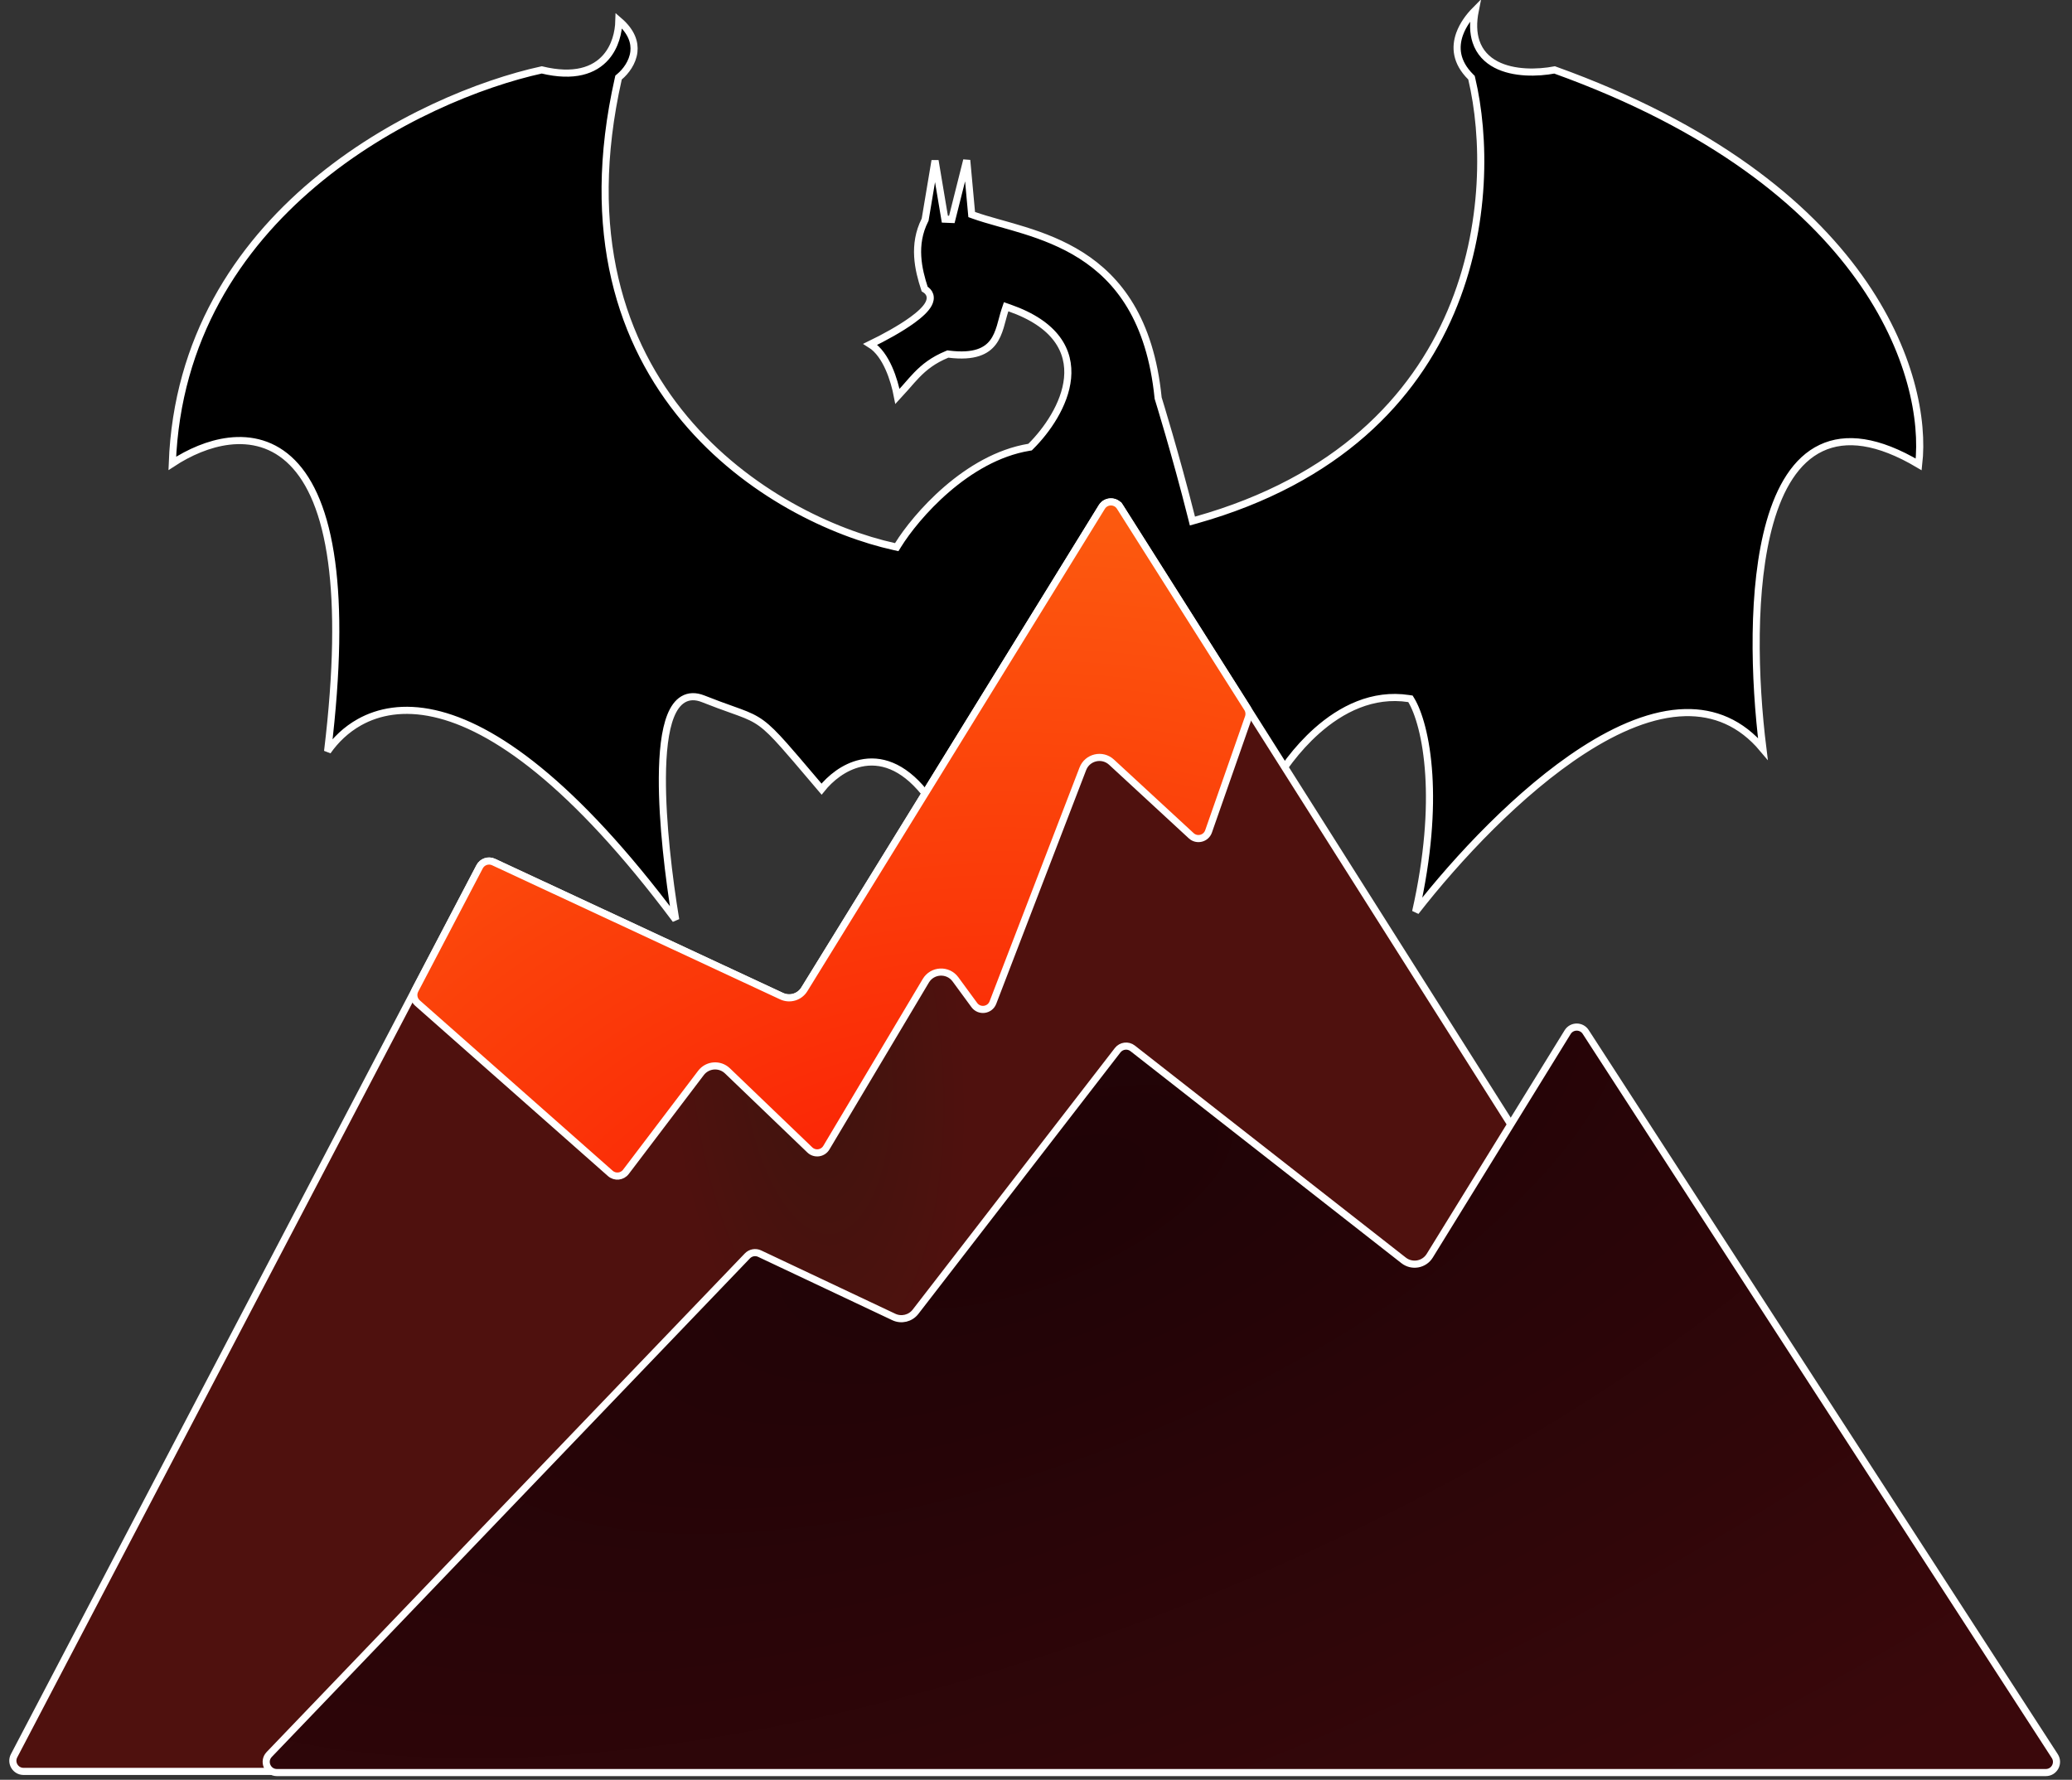 <svg width="291" height="250" viewBox="0 0 291 250" fill="none" xmlns="http://www.w3.org/2000/svg">
<rect x="0" y="0" width="291" height="250" fill="#333333" stroke="none"/>
<path d="M87.005 10.779L86.874 10.888L86.836 11.054C81.936 32.785 87.352 48.296 96.161 58.841C104.951 69.362 117.086 74.899 125.596 76.778L125.942 76.855L126.129 76.553C127.352 74.579 129.753 71.501 132.958 68.737C136.164 65.972 140.138 63.552 144.507 62.828L144.665 62.802L144.778 62.689C146.996 60.485 149.572 56.846 149.931 53.126C150.113 51.245 149.728 49.337 148.442 47.61C147.164 45.891 145.026 44.393 141.783 43.255L141.305 43.088L141.143 43.568C141.021 43.934 140.914 44.327 140.811 44.718L140.779 44.836C140.685 45.193 140.59 45.55 140.481 45.907C140.239 46.7 139.938 47.449 139.463 48.078C138.554 49.283 136.89 50.196 133.254 49.744L133.123 49.727L133.001 49.778C131.055 50.584 129.83 51.558 128.738 52.683C128.275 53.161 127.833 53.668 127.377 54.193C127.303 54.277 127.23 54.362 127.155 54.447C126.806 54.847 126.441 55.26 126.041 55.688C125.817 54.504 125.424 53.045 124.826 51.71C124.232 50.382 123.391 49.08 122.234 48.36C124.146 47.433 126.474 46.165 128.175 44.922C129.166 44.198 130.017 43.432 130.407 42.701C130.607 42.327 130.721 41.896 130.592 41.463C130.48 41.091 130.214 40.806 129.861 40.593C128.955 37.846 128.159 34.377 129.895 30.927L129.929 30.859L129.941 30.785L131.32 22.561L132.699 30.785L133.678 30.824L135.77 22.505L136.439 29.817L136.468 30.135L136.769 30.243C137.762 30.598 138.883 30.922 140.075 31.258C140.244 31.305 140.414 31.353 140.586 31.401C141.631 31.695 142.728 32.003 143.858 32.357C146.486 33.179 149.261 34.24 151.856 35.892C157.016 39.177 161.541 44.85 162.65 55.872L162.655 55.922L162.67 55.971L162.67 55.971L162.671 55.972L162.672 55.976L162.677 55.993L162.698 56.06C162.716 56.119 162.743 56.207 162.778 56.322C162.849 56.553 162.953 56.892 163.084 57.327C163.347 58.198 163.721 59.452 164.165 60.985C165.053 64.052 166.222 68.232 167.343 72.691L167.468 73.189L167.963 73.05C187.954 67.427 198.604 55.926 203.766 43.807C208.917 31.713 208.586 19.041 206.694 11.049L206.661 10.91L206.56 10.81C205.497 9.753 204.951 8.698 204.743 7.696C204.535 6.692 204.659 5.705 204.993 4.774C205.456 3.485 206.314 2.326 207.194 1.437C206.842 3.186 206.902 4.635 207.292 5.823C207.798 7.365 208.841 8.406 210.119 9.072C212.585 10.359 215.962 10.271 218.337 9.821C262.805 25.807 270.87 53.043 269.468 65.232C263.731 61.828 259.234 61.296 255.779 62.929C252.219 64.613 249.958 68.512 248.576 73.362C245.979 82.481 246.366 95.406 247.586 105.179C244.508 101.51 240.758 100.007 236.675 100.096C232.107 100.196 227.175 102.287 222.341 105.409C213.43 111.165 204.669 120.545 198.818 128.066C200.602 120.158 200.971 113.747 200.669 108.869C200.339 103.54 199.205 100.008 198.211 98.361L198.09 98.16L197.858 98.125C192.786 97.349 188.352 99.619 184.907 102.688C182.082 105.205 179.881 108.293 178.479 110.803C178.261 109.604 177.805 108.702 177.137 108.073C176.171 107.164 174.866 106.918 173.52 107.029C170.869 107.248 167.761 108.872 165.711 110.275C162.327 111.774 159.274 113.564 156.947 115.138C155.778 115.928 154.788 116.666 154.029 117.287C153.281 117.899 152.725 118.424 152.451 118.786L152.264 119.034L152.404 119.312C156.461 127.377 156.856 136.412 155.679 144.46C154.513 152.438 151.809 159.4 149.66 163.401C142.421 168.384 140.939 175.939 141.988 183.26C142.928 189.817 145.899 196.254 148.655 200.678C138.417 195.529 134.598 187.862 133.995 180.266C133.358 172.243 136.309 164.252 139.238 159.349L139.253 159.325L139.264 159.3C149.854 135.994 137.408 117.615 129.806 111.291C126.729 107.49 123.597 106.612 120.893 107.202C118.516 107.72 116.577 109.352 115.383 110.845C114.859 110.229 114.371 109.653 113.913 109.114C112.317 107.233 111.103 105.803 110.12 104.698C108.785 103.196 107.849 102.261 106.926 101.588C105.993 100.908 105.094 100.511 103.865 100.055C103.494 99.917 103.093 99.774 102.651 99.616C101.624 99.25 100.374 98.803 98.742 98.154C97.698 97.739 96.75 97.761 95.943 98.237C95.162 98.697 94.599 99.533 94.188 100.565C93.365 102.626 93.045 105.737 93.026 109.246C92.991 115.522 93.92 123.285 94.897 129.189C80.508 109.937 69.281 102.073 60.988 100.224C56.704 99.269 53.203 99.921 50.485 101.439C48.609 102.487 47.121 103.938 46.009 105.529C47.396 94.081 47.448 85.419 46.579 78.959C45.649 72.051 43.658 67.608 41.062 64.984C38.448 62.34 35.274 61.596 32.134 61.975C29.341 62.312 26.57 63.535 24.198 65.089C24.858 47.532 33.46 34.711 44.048 25.781C54.795 16.718 67.569 11.683 76.084 9.817C80.63 10.918 83.467 9.91 85.104 8.027C86.409 6.526 86.876 4.551 86.92 2.908C88.738 4.472 89.17 6 89.027 7.271C88.859 8.767 87.88 10.055 87.005 10.779Z" fill="black" stroke="white"/>
<path d="M109.776 139.927C110.926 140.462 112.294 140.052 112.959 138.973L154.745 71.212C155.327 70.269 156.697 70.261 157.289 71.198L157.712 70.93L157.289 71.198L268.235 246.518C268.867 247.516 268.149 248.82 266.968 248.82H3.305C2.177 248.82 1.453 247.623 1.976 246.624L67.357 121.748C67.729 121.038 68.593 120.746 69.32 121.084L109.776 139.927Z" fill="url(#paint0_radial_5_60)" stroke="white"/>
<path d="M156.965 147.523C157.474 146.865 158.421 146.746 159.077 147.259L197.131 177.04C198.305 177.959 200.017 177.653 200.799 176.384L220.165 144.981C220.743 144.043 222.102 144.028 222.701 144.953L288.581 246.668C289.227 247.666 288.511 248.983 287.322 248.983H38.889C37.568 248.983 36.892 247.399 37.806 246.445L104.965 176.41C105.411 175.944 106.105 175.816 106.688 176.092L125.533 184.991C126.594 185.492 127.861 185.187 128.579 184.259L156.965 147.523Z" fill="url(#paint1_radial_5_60)" stroke="white"/>
<path d="M109.776 139.927C110.926 140.462 112.294 140.052 112.96 138.973L154.745 71.212C155.327 70.269 156.697 70.261 157.29 71.198L175.185 99.475C175.429 99.862 175.484 100.34 175.333 100.773L169.734 116.784C169.377 117.803 168.094 118.123 167.3 117.391L156.105 107.056C154.807 105.858 152.71 106.347 152.076 107.996L139.448 140.828C139.022 141.935 137.54 142.133 136.838 141.177L134.189 137.564C133.13 136.12 130.941 136.225 130.025 137.763L116.058 161.207C115.564 162.036 114.427 162.19 113.731 161.521L102.167 150.42C101.088 149.384 99.348 149.521 98.444 150.713L87.904 164.606C87.377 165.301 86.37 165.401 85.716 164.823L58.626 140.888C58.108 140.431 57.97 139.68 58.29 139.068L67.358 121.748C67.729 121.038 68.593 120.746 69.32 121.084L109.776 139.927Z" fill="url(#paint2_diamond_5_60)" stroke="white"/>
<defs>
<radialGradient id="paint0_radial_5_60" cx="0" cy="0" r="1" gradientUnits="userSpaceOnUse" gradientTransform="translate(114.6 148.625) rotate(-4.899) scale(21.077 49.583)">
<stop stop-color="#3F140E"/>
<stop offset="1" stop-color="#4F110E"/>
</radialGradient>
<radialGradient id="paint1_radial_5_60" cx="0" cy="0" r="1" gradientUnits="userSpaceOnUse" gradientTransform="translate(146.4 167.825) rotate(67.76) scale(160.111 382.629)">
<stop stop-color="#1F0306"/>
<stop offset="0.76" stop-color="#3A080B"/>
</radialGradient>
<radialGradient id="paint2_diamond_5_60" cx="0" cy="0" r="1" gradientUnits="userSpaceOnUse" gradientTransform="translate(134.4 199.625) rotate(-97.681) scale(184.051 222.59)">
<stop stop-color="#FB0E01"/>
<stop offset="1" stop-color="#FC7C15"/>
</radialGradient>
</defs>
</svg>
